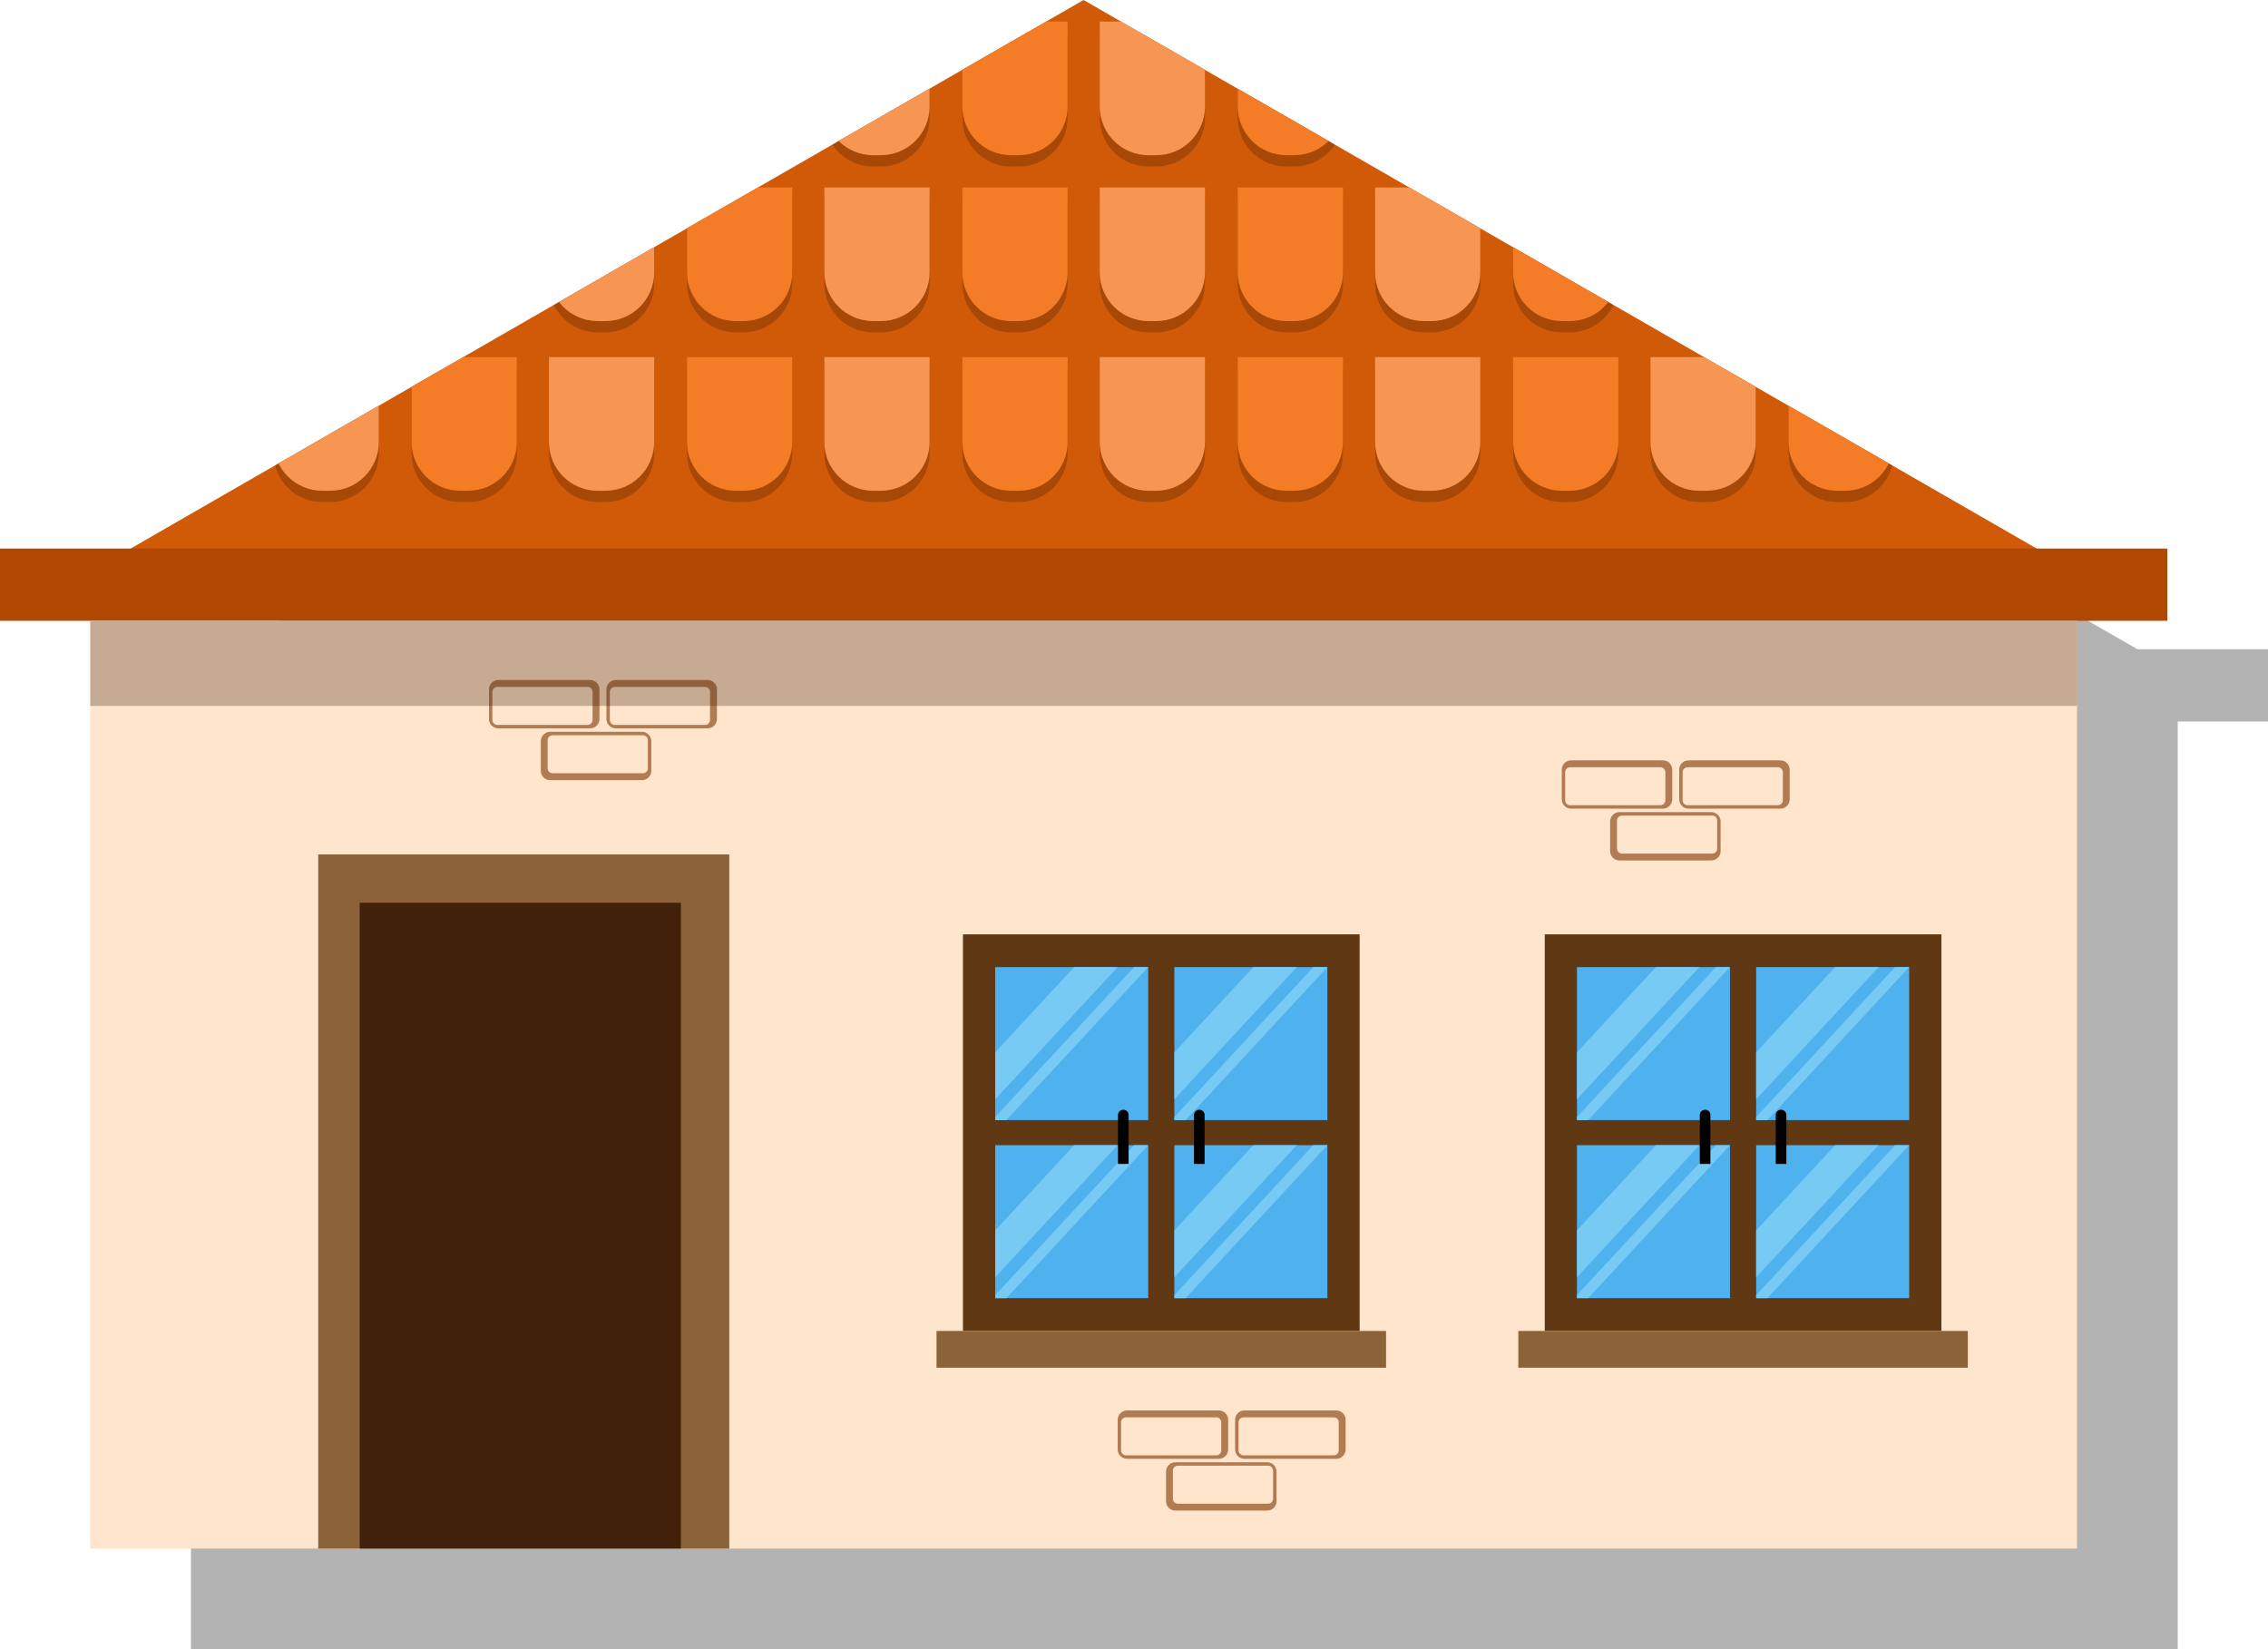 <?xml version="1.0" encoding="utf-8"?>
<!-- Generator: Adobe Illustrator 21.0.0, SVG Export Plug-In . SVG Version: 6.00 Build 0)  -->
<svg version="1.1" id="Capa_1" xmlns="http://www.w3.org/2000/svg" xmlns:xlink="http://www.w3.org/1999/xlink" x="0px" y="0px"
	 viewBox="0 0 69.842 50.797" style="enable-background:new 0 0 69.842 50.797;" xml:space="preserve">
<g>
	<polygon style="opacity:0.3;" points="65.821,19.996 36.469,3.101 7.122,19.996 3.101,19.996 3.101,22.222 5.88,22.222 
		5.88,50.797 67.062,50.797 67.062,22.222 69.842,22.222 69.842,19.996 	"/>
	<g>
		<g>
			<polygon style="fill:#D15A09;" points="63.386,17.279 3.355,17.279 33.368,0 			"/>
			<rect y="16.895" style="fill:#AF4904;" width="66.741" height="2.226"/>
			<g>
				<defs>
					<polygon id="SVGID_1_" points="63.386,17.279 3.355,17.279 33.368,0 					"/>
				</defs>
				<clipPath id="SVGID_2_">
					<use xlink:href="#SVGID_1_"  style="overflow:visible;"/>
				</clipPath>
				<g style="opacity:0.2;clip-path:url(#SVGID_2_);">
					<path d="M10.166,15.463H9.924c-0.828,0-1.499-0.671-1.499-1.499v-2.617h3.24v2.617C11.665,14.792,10.994,15.463,10.166,15.463z
						"/>
					<path d="M14.416,15.463h-0.242c-0.828,0-1.499-0.671-1.499-1.499v-2.617h3.24v2.617C15.915,14.792,15.244,15.463,14.416,15.463
						z"/>
					<path d="M18.646,15.463h-0.242c-0.828,0-1.499-0.671-1.499-1.499v-2.617h3.24v2.617C20.145,14.792,19.474,15.463,18.646,15.463
						z"/>
					<path d="M22.897,15.463h-0.242c-0.828,0-1.499-0.671-1.499-1.499v-2.617h3.24v2.617C24.395,14.792,23.724,15.463,22.897,15.463
						z"/>
					<path d="M27.127,15.463h-0.242c-0.828,0-1.499-0.671-1.499-1.499v-2.617h3.24v2.617C28.626,14.792,27.954,15.463,27.127,15.463
						z"/>
					<path d="M31.377,15.463h-0.242c-0.828,0-1.499-0.671-1.499-1.499v-2.617h3.24v2.617C32.876,14.792,32.205,15.463,31.377,15.463
						z"/>
					<path d="M35.607,15.463h-0.242c-0.828,0-1.499-0.671-1.499-1.499v-2.617h3.24v2.617C37.106,14.792,36.435,15.463,35.607,15.463
						z"/>
					<path d="M39.857,15.463h-0.242c-0.828,0-1.499-0.671-1.499-1.499v-2.617h3.24v2.617C41.356,14.792,40.685,15.463,39.857,15.463
						z"/>
					<path d="M44.087,15.463h-0.242c-0.828,0-1.499-0.671-1.499-1.499v-2.617h3.24v2.617C45.586,14.792,44.915,15.463,44.087,15.463
						z"/>
					<path d="M48.337,15.463h-0.242c-0.828,0-1.499-0.671-1.499-1.499v-2.617h3.24v2.617C49.836,14.792,49.165,15.463,48.337,15.463
						z"/>
					<path d="M52.567,15.463h-0.242c-0.828,0-1.499-0.671-1.499-1.499v-2.617h3.24v2.617C54.066,14.792,53.395,15.463,52.567,15.463
						z"/>
					<path d="M56.817,15.463h-0.242c-0.828,0-1.499-0.671-1.499-1.499v-2.617h3.24v2.617C58.316,14.792,57.645,15.463,56.817,15.463
						z"/>
					<path d="M18.646,10.238h-0.242c-0.828,0-1.499-0.671-1.499-1.499V6.122h3.24v2.617C20.145,9.567,19.474,10.238,18.646,10.238z"
						/>
					<path d="M22.897,10.238h-0.242c-0.828,0-1.499-0.671-1.499-1.499V6.122h3.24v2.617C24.395,9.567,23.724,10.238,22.897,10.238z"
						/>
					<path d="M27.127,10.238h-0.242c-0.828,0-1.499-0.671-1.499-1.499V6.122h3.24v2.617C28.626,9.567,27.954,10.238,27.127,10.238z"
						/>
					<path d="M31.377,10.238h-0.242c-0.828,0-1.499-0.671-1.499-1.499V6.122h3.24v2.617C32.876,9.567,32.205,10.238,31.377,10.238z"
						/>
					<path d="M35.607,10.238h-0.242c-0.828,0-1.499-0.671-1.499-1.499V6.122h3.24v2.617C37.106,9.567,36.435,10.238,35.607,10.238z"
						/>
					<path d="M39.857,10.238h-0.242c-0.828,0-1.499-0.671-1.499-1.499V6.122h3.24v2.617C41.356,9.567,40.685,10.238,39.857,10.238z"
						/>
					<path d="M44.087,10.238h-0.242c-0.828,0-1.499-0.671-1.499-1.499V6.122h3.24v2.617C45.586,9.567,44.915,10.238,44.087,10.238z"
						/>
					<path d="M48.337,10.238h-0.242c-0.828,0-1.499-0.671-1.499-1.499V6.122h3.24v2.617C49.836,9.567,49.165,10.238,48.337,10.238z"
						/>
					<path d="M27.127,5.129h-0.242c-0.828,0-1.499-0.671-1.499-1.499V1.013h3.24V3.63C28.626,4.457,27.954,5.129,27.127,5.129z"/>
					<path d="M31.377,5.129h-0.242c-0.828,0-1.499-0.671-1.499-1.499V1.013h3.24V3.63C32.876,4.457,32.205,5.129,31.377,5.129z"/>
					<path d="M35.607,5.129h-0.242c-0.828,0-1.499-0.671-1.499-1.499V1.013h3.24V3.63C37.106,4.457,36.435,5.129,35.607,5.129z"/>
					<path d="M39.857,5.129h-0.242c-0.828,0-1.499-0.671-1.499-1.499V1.013h3.24V3.63C41.356,4.457,40.685,5.129,39.857,5.129z"/>
				</g>
				<g style="clip-path:url(#SVGID_2_);">
					<path style="fill:#F69652;" d="M10.166,15.115H9.924c-0.828,0-1.499-0.671-1.499-1.499v-2.617h3.24v2.617
						C11.665,14.444,10.994,15.115,10.166,15.115z"/>
					<path style="fill:#F47C27;" d="M14.416,15.115h-0.242c-0.828,0-1.499-0.671-1.499-1.499v-2.617h3.24v2.617
						C15.915,14.444,15.244,15.115,14.416,15.115z"/>
					<path style="fill:#F69652;" d="M18.646,15.115h-0.242c-0.828,0-1.499-0.671-1.499-1.499v-2.617h3.24v2.617
						C20.145,14.444,19.474,15.115,18.646,15.115z"/>
					<path style="fill:#F47C27;" d="M22.897,15.115h-0.242c-0.828,0-1.499-0.671-1.499-1.499v-2.617h3.24v2.617
						C24.395,14.444,23.724,15.115,22.897,15.115z"/>
					<path style="fill:#F69652;" d="M27.127,15.115h-0.242c-0.828,0-1.499-0.671-1.499-1.499v-2.617h3.24v2.617
						C28.626,14.444,27.954,15.115,27.127,15.115z"/>
					<path style="fill:#F47C27;" d="M31.377,15.115h-0.242c-0.828,0-1.499-0.671-1.499-1.499v-2.617h3.24v2.617
						C32.876,14.444,32.205,15.115,31.377,15.115z"/>
					<path style="fill:#F69652;" d="M35.607,15.115h-0.242c-0.828,0-1.499-0.671-1.499-1.499v-2.617h3.24v2.617
						C37.106,14.444,36.435,15.115,35.607,15.115z"/>
					<path style="fill:#F47C27;" d="M39.857,15.115h-0.242c-0.828,0-1.499-0.671-1.499-1.499v-2.617h3.24v2.617
						C41.356,14.444,40.685,15.115,39.857,15.115z"/>
					<path style="fill:#F69652;" d="M44.087,15.115h-0.242c-0.828,0-1.499-0.671-1.499-1.499v-2.617h3.24v2.617
						C45.586,14.444,44.915,15.115,44.087,15.115z"/>
					<path style="fill:#F47C27;" d="M48.337,15.115h-0.242c-0.828,0-1.499-0.671-1.499-1.499v-2.617h3.24v2.617
						C49.836,14.444,49.165,15.115,48.337,15.115z"/>
					<path style="fill:#F69652;" d="M52.567,15.115h-0.242c-0.828,0-1.499-0.671-1.499-1.499v-2.617h3.24v2.617
						C54.066,14.444,53.395,15.115,52.567,15.115z"/>
					<path style="fill:#F47C27;" d="M56.817,15.115h-0.242c-0.828,0-1.499-0.671-1.499-1.499v-2.617h3.24v2.617
						C58.316,14.444,57.645,15.115,56.817,15.115z"/>
					<path style="fill:#F69652;" d="M18.646,9.889h-0.242c-0.828,0-1.499-0.671-1.499-1.499V5.774h3.24v2.617
						C20.145,9.218,19.474,9.889,18.646,9.889z"/>
					<path style="fill:#F47C27;" d="M22.897,9.889h-0.242c-0.828,0-1.499-0.671-1.499-1.499V5.774h3.24v2.617
						C24.395,9.218,23.724,9.889,22.897,9.889z"/>
					<path style="fill:#F69652;" d="M27.127,9.889h-0.242c-0.828,0-1.499-0.671-1.499-1.499V5.774h3.24v2.617
						C28.626,9.218,27.954,9.889,27.127,9.889z"/>
					<path style="fill:#F47C27;" d="M31.377,9.889h-0.242c-0.828,0-1.499-0.671-1.499-1.499V5.774h3.24v2.617
						C32.876,9.218,32.205,9.889,31.377,9.889z"/>
					<path style="fill:#F69652;" d="M35.607,9.889h-0.242c-0.828,0-1.499-0.671-1.499-1.499V5.774h3.24v2.617
						C37.106,9.218,36.435,9.889,35.607,9.889z"/>
					<path style="fill:#F47C27;" d="M39.857,9.889h-0.242c-0.828,0-1.499-0.671-1.499-1.499V5.774h3.24v2.617
						C41.356,9.218,40.685,9.889,39.857,9.889z"/>
					<path style="fill:#F69652;" d="M44.087,9.889h-0.242c-0.828,0-1.499-0.671-1.499-1.499V5.774h3.24v2.617
						C45.586,9.218,44.915,9.889,44.087,9.889z"/>
					<path style="fill:#F47C27;" d="M48.337,9.889h-0.242c-0.828,0-1.499-0.671-1.499-1.499V5.774h3.24v2.617
						C49.836,9.218,49.165,9.889,48.337,9.889z"/>
					<path style="fill:#F69652;" d="M27.127,4.78h-0.242c-0.828,0-1.499-0.671-1.499-1.499V0.665h3.24v2.617
						C28.626,4.109,27.954,4.78,27.127,4.78z"/>
					<path style="fill:#F47C27;" d="M31.377,4.78h-0.242c-0.828,0-1.499-0.671-1.499-1.499V0.665h3.24v2.617
						C32.876,4.109,32.205,4.78,31.377,4.78z"/>
					<path style="fill:#F69652;" d="M35.607,4.78h-0.242c-0.828,0-1.499-0.671-1.499-1.499V0.665h3.24v2.617
						C37.106,4.109,36.435,4.78,35.607,4.78z"/>
					<path style="fill:#F47C27;" d="M39.857,4.78h-0.242c-0.828,0-1.499-0.671-1.499-1.499V0.665h3.24v2.617
						C41.356,4.109,40.685,4.78,39.857,4.78z"/>
				</g>
			</g>
		</g>
		<g>
			<rect x="2.779" y="19.121" style="fill:#FFE5CC;" width="61.182" height="28.575"/>
			<rect x="9.8" y="26.316" style="fill:#8C6239;" width="12.658" height="21.38"/>
			<rect x="11.076" y="27.805" style="fill:#42210B;" width="9.892" height="19.891"/>
			<g>
				<g>
					<path style="fill:#B27C52;" d="M51.497,24.619c0,0.159-0.129,0.288-0.288,0.288h-2.827c-0.159,0-0.288-0.129-0.288-0.288
						v-0.913c0-0.159,0.129-0.288,0.288-0.288h2.827c0.159,0,0.288,0.129,0.288,0.288V24.619z M51.284,23.784
						c0-0.084-0.068-0.153-0.153-0.153h-2.779c-0.085,0-0.153,0.068-0.153,0.153v0.864c0,0.084,0.068,0.153,0.153,0.153h2.779
						c0.084,0,0.153-0.068,0.153-0.153V23.784z"/>
				</g>
				<g>
					<path style="fill:#B27C52;" d="M52.986,26.214c0,0.159-0.129,0.288-0.288,0.288h-2.827c-0.159,0-0.288-0.129-0.288-0.288
						v-0.913c0-0.159,0.129-0.288,0.288-0.288h2.827c0.159,0,0.288,0.129,0.288,0.288V26.214z M52.88,25.273
						c0-0.085-0.068-0.153-0.153-0.153h-2.779c-0.085,0-0.153,0.068-0.153,0.153v0.864c0,0.084,0.068,0.153,0.153,0.153h2.779
						c0.084,0,0.153-0.068,0.153-0.153V25.273z"/>
				</g>
				<g>
					<path style="fill:#B27C52;" d="M55.114,24.619c0,0.159-0.129,0.288-0.288,0.288h-2.828c-0.159,0-0.288-0.129-0.288-0.288
						v-0.913c0-0.159,0.129-0.288,0.288-0.288h2.828c0.159,0,0.288,0.129,0.288,0.288V24.619z M54.901,23.784
						c0-0.084-0.068-0.153-0.153-0.153h-2.779c-0.084,0-0.153,0.068-0.153,0.153v0.864c0,0.084,0.068,0.153,0.153,0.153h2.779
						c0.084,0,0.153-0.068,0.153-0.153V23.784z"/>
				</g>
			</g>
			<g>
				<g>
					<path style="fill:#B27C52;" d="M37.821,44.643c0,0.159-0.129,0.288-0.288,0.288h-2.827c-0.159,0-0.288-0.129-0.288-0.288V43.73
						c0-0.159,0.129-0.288,0.288-0.288h2.827c0.159,0,0.288,0.129,0.288,0.288V44.643z M37.608,43.807
						c0-0.084-0.068-0.153-0.153-0.153h-2.779c-0.085,0-0.153,0.068-0.153,0.153v0.864c0,0.084,0.068,0.153,0.153,0.153h2.779
						c0.084,0,0.153-0.068,0.153-0.153V43.807z"/>
				</g>
				<g>
					<path style="fill:#B27C52;" d="M39.31,46.238c0,0.159-0.129,0.288-0.288,0.288h-2.827c-0.159,0-0.288-0.129-0.288-0.288v-0.913
						c0-0.159,0.129-0.288,0.288-0.288h2.827c0.159,0,0.288,0.129,0.288,0.288V46.238z M39.204,45.296
						c0-0.085-0.068-0.153-0.153-0.153h-2.779c-0.085,0-0.153,0.068-0.153,0.153v0.864c0,0.085,0.068,0.153,0.153,0.153h2.779
						c0.084,0,0.153-0.068,0.153-0.153V45.296z"/>
				</g>
				<g>
					<path style="fill:#B27C52;" d="M41.438,44.643c0,0.159-0.129,0.288-0.288,0.288h-2.828c-0.159,0-0.288-0.129-0.288-0.288V43.73
						c0-0.159,0.129-0.288,0.288-0.288h2.828c0.159,0,0.288,0.129,0.288,0.288V44.643z M41.225,43.807
						c0-0.084-0.068-0.153-0.153-0.153h-2.779c-0.084,0-0.153,0.068-0.153,0.153v0.864c0,0.084,0.068,0.153,0.153,0.153h2.779
						c0.084,0,0.153-0.068,0.153-0.153V43.807z"/>
				</g>
			</g>
			<g>
				<g>
					<path style="fill:#B27C52;" d="M18.461,22.145c0,0.159-0.129,0.288-0.288,0.288h-2.827c-0.159,0-0.288-0.129-0.288-0.288
						v-0.913c0-0.159,0.129-0.288,0.288-0.288h2.827c0.159,0,0.288,0.129,0.288,0.288V22.145z M18.248,21.31
						c0-0.084-0.069-0.153-0.153-0.153h-2.779c-0.084,0-0.153,0.068-0.153,0.153v0.864c0,0.084,0.069,0.153,0.153,0.153h2.779
						c0.084,0,0.153-0.068,0.153-0.153V21.31z"/>
				</g>
				<g>
					<path style="fill:#B27C52;" d="M20.057,23.741c0,0.159-0.129,0.288-0.288,0.288h-2.827c-0.159,0-0.288-0.129-0.288-0.288
						v-0.913c0-0.159,0.129-0.288,0.288-0.288h2.827c0.159,0,0.288,0.129,0.288,0.288V23.741z M19.95,22.799
						c0-0.084-0.069-0.153-0.153-0.153h-2.779c-0.085,0-0.153,0.069-0.153,0.153v0.864c0,0.084,0.069,0.153,0.153,0.153h2.779
						c0.085,0,0.153-0.069,0.153-0.153V22.799z"/>
				</g>
				<g>
					<path style="fill:#B27C52;" d="M22.078,22.145c0,0.159-0.129,0.288-0.288,0.288h-2.828c-0.159,0-0.288-0.129-0.288-0.288
						v-0.913c0-0.159,0.129-0.288,0.288-0.288h2.828c0.159,0,0.288,0.129,0.288,0.288V22.145z M21.865,21.31
						c0-0.084-0.068-0.153-0.153-0.153h-2.779c-0.084,0-0.153,0.068-0.153,0.153v0.864c0,0.084,0.068,0.153,0.153,0.153h2.779
						c0.084,0,0.153-0.068,0.153-0.153V21.31z"/>
				</g>
			</g>
			<g>
				<g>
					<rect x="29.654" y="28.778" style="fill:#603813;" width="12.215" height="12.215"/>
					<g>
						<g>
							<rect x="30.647" y="29.787" style="fill:#4FB1ED;" width="4.712" height="4.712"/>
						</g>
						<g>
							<rect x="36.164" y="29.787" style="fill:#4FB1ED;" width="4.712" height="4.712"/>
						</g>
						<g>
							<rect x="30.647" y="35.271" style="fill:#4FB1ED;" width="4.712" height="4.712"/>
						</g>
						<g>
							<rect x="36.164" y="35.271" style="fill:#4FB1ED;" width="4.712" height="4.712"/>
						</g>
					</g>
					<g>
						<polygon style="fill:#76CAF4;" points="30.647,32.411 30.647,33.858 34.417,29.787 33.077,29.787 						"/>
						<polygon style="fill:#76CAF4;" points="34.924,29.787 30.647,34.405 30.647,34.5 30.993,34.5 35.359,29.787 						"/>
						<polygon style="fill:#76CAF4;" points="36.164,32.411 36.164,33.858 39.935,29.787 38.595,29.787 						"/>
						<polygon style="fill:#76CAF4;" points="40.442,29.787 36.164,34.405 36.164,34.5 36.511,34.5 40.877,29.787 						"/>
						<polygon style="fill:#76CAF4;" points="30.647,37.895 30.647,39.341 34.417,35.271 33.077,35.271 						"/>
						<polygon style="fill:#76CAF4;" points="34.924,35.271 30.647,39.889 30.647,39.983 30.993,39.983 35.359,35.271 						"/>
						<polygon style="fill:#76CAF4;" points="36.164,37.895 36.164,39.341 39.935,35.271 38.595,35.271 						"/>
						<polygon style="fill:#76CAF4;" points="40.442,35.271 36.164,39.889 36.164,39.983 36.511,39.983 40.877,35.271 						"/>
					</g>
				</g>
				<rect x="28.84" y="40.993" style="fill:#8C6239;" width="13.843" height="1.133"/>
				<g>
					<path d="M34.624,34.182L34.624,34.182c0.075,0.015,0.131,0.081,0.131,0.16v1.507h-0.327l0,0v-1.506v0
						c0-0.09,0.073-0.163,0.163-0.163C34.603,34.179,34.614,34.18,34.624,34.182z"/>
					<path d="M36.964,34.182L36.964,34.182c0.075,0.015,0.131,0.081,0.131,0.16v1.507h-0.327l0,0v-1.506v0
						c0-0.09,0.073-0.163,0.163-0.163C36.942,34.179,36.953,34.18,36.964,34.182z"/>
				</g>
			</g>
			<g>
				<g>
					<rect x="47.57" y="28.778" style="fill:#603813;" width="12.215" height="12.215"/>
					<g>
						<g>
							<rect x="48.562" y="29.787" style="fill:#4FB1ED;" width="4.712" height="4.712"/>
						</g>
						<g>
							<rect x="54.08" y="29.787" style="fill:#4FB1ED;" width="4.712" height="4.712"/>
						</g>
						<g>
							<rect x="48.562" y="35.271" style="fill:#4FB1ED;" width="4.712" height="4.712"/>
						</g>
						<g>
							<rect x="54.08" y="35.271" style="fill:#4FB1ED;" width="4.712" height="4.712"/>
						</g>
					</g>
					<g>
						<polygon style="fill:#76CAF4;" points="48.562,32.411 48.562,33.858 52.333,29.787 50.993,29.787 						"/>
						<polygon style="fill:#76CAF4;" points="52.84,29.787 48.562,34.405 48.562,34.5 48.909,34.5 53.274,29.787 						"/>
						<polygon style="fill:#76CAF4;" points="54.08,32.411 54.08,33.858 57.851,29.787 56.511,29.787 						"/>
						<polygon style="fill:#76CAF4;" points="58.358,29.787 54.08,34.405 54.08,34.5 54.427,34.5 58.792,29.787 						"/>
						<polygon style="fill:#76CAF4;" points="48.562,37.895 48.562,39.341 52.333,35.271 50.993,35.271 						"/>
						<polygon style="fill:#76CAF4;" points="52.84,35.271 48.562,39.889 48.562,39.983 48.909,39.983 53.274,35.271 						"/>
						<polygon style="fill:#76CAF4;" points="54.08,37.895 54.08,39.341 57.851,35.271 56.511,35.271 						"/>
						<polygon style="fill:#76CAF4;" points="58.358,35.271 54.08,39.889 54.08,39.983 54.427,39.983 58.792,35.271 						"/>
					</g>
				</g>
				<rect x="46.756" y="40.993" style="fill:#8C6239;" width="13.843" height="1.133"/>
				<g>
					<path d="M52.54,34.182L52.54,34.182c0.075,0.015,0.131,0.081,0.131,0.16v1.507h-0.327l0,0v-1.506v0
						c0-0.09,0.073-0.163,0.163-0.163C52.519,34.179,52.529,34.18,52.54,34.182z"/>
					<path d="M54.879,34.182L54.879,34.182c0.075,0.015,0.131,0.081,0.131,0.16v1.507h-0.327l0,0v-1.506v0
						c0-0.09,0.073-0.163,0.163-0.163C54.858,34.179,54.869,34.18,54.879,34.182z"/>
				</g>
			</g>
			<rect x="2.779" y="19.121" style="opacity:0.3;fill:#42210B;" width="61.182" height="2.621"/>
		</g>
	</g>
</g>
</svg>
